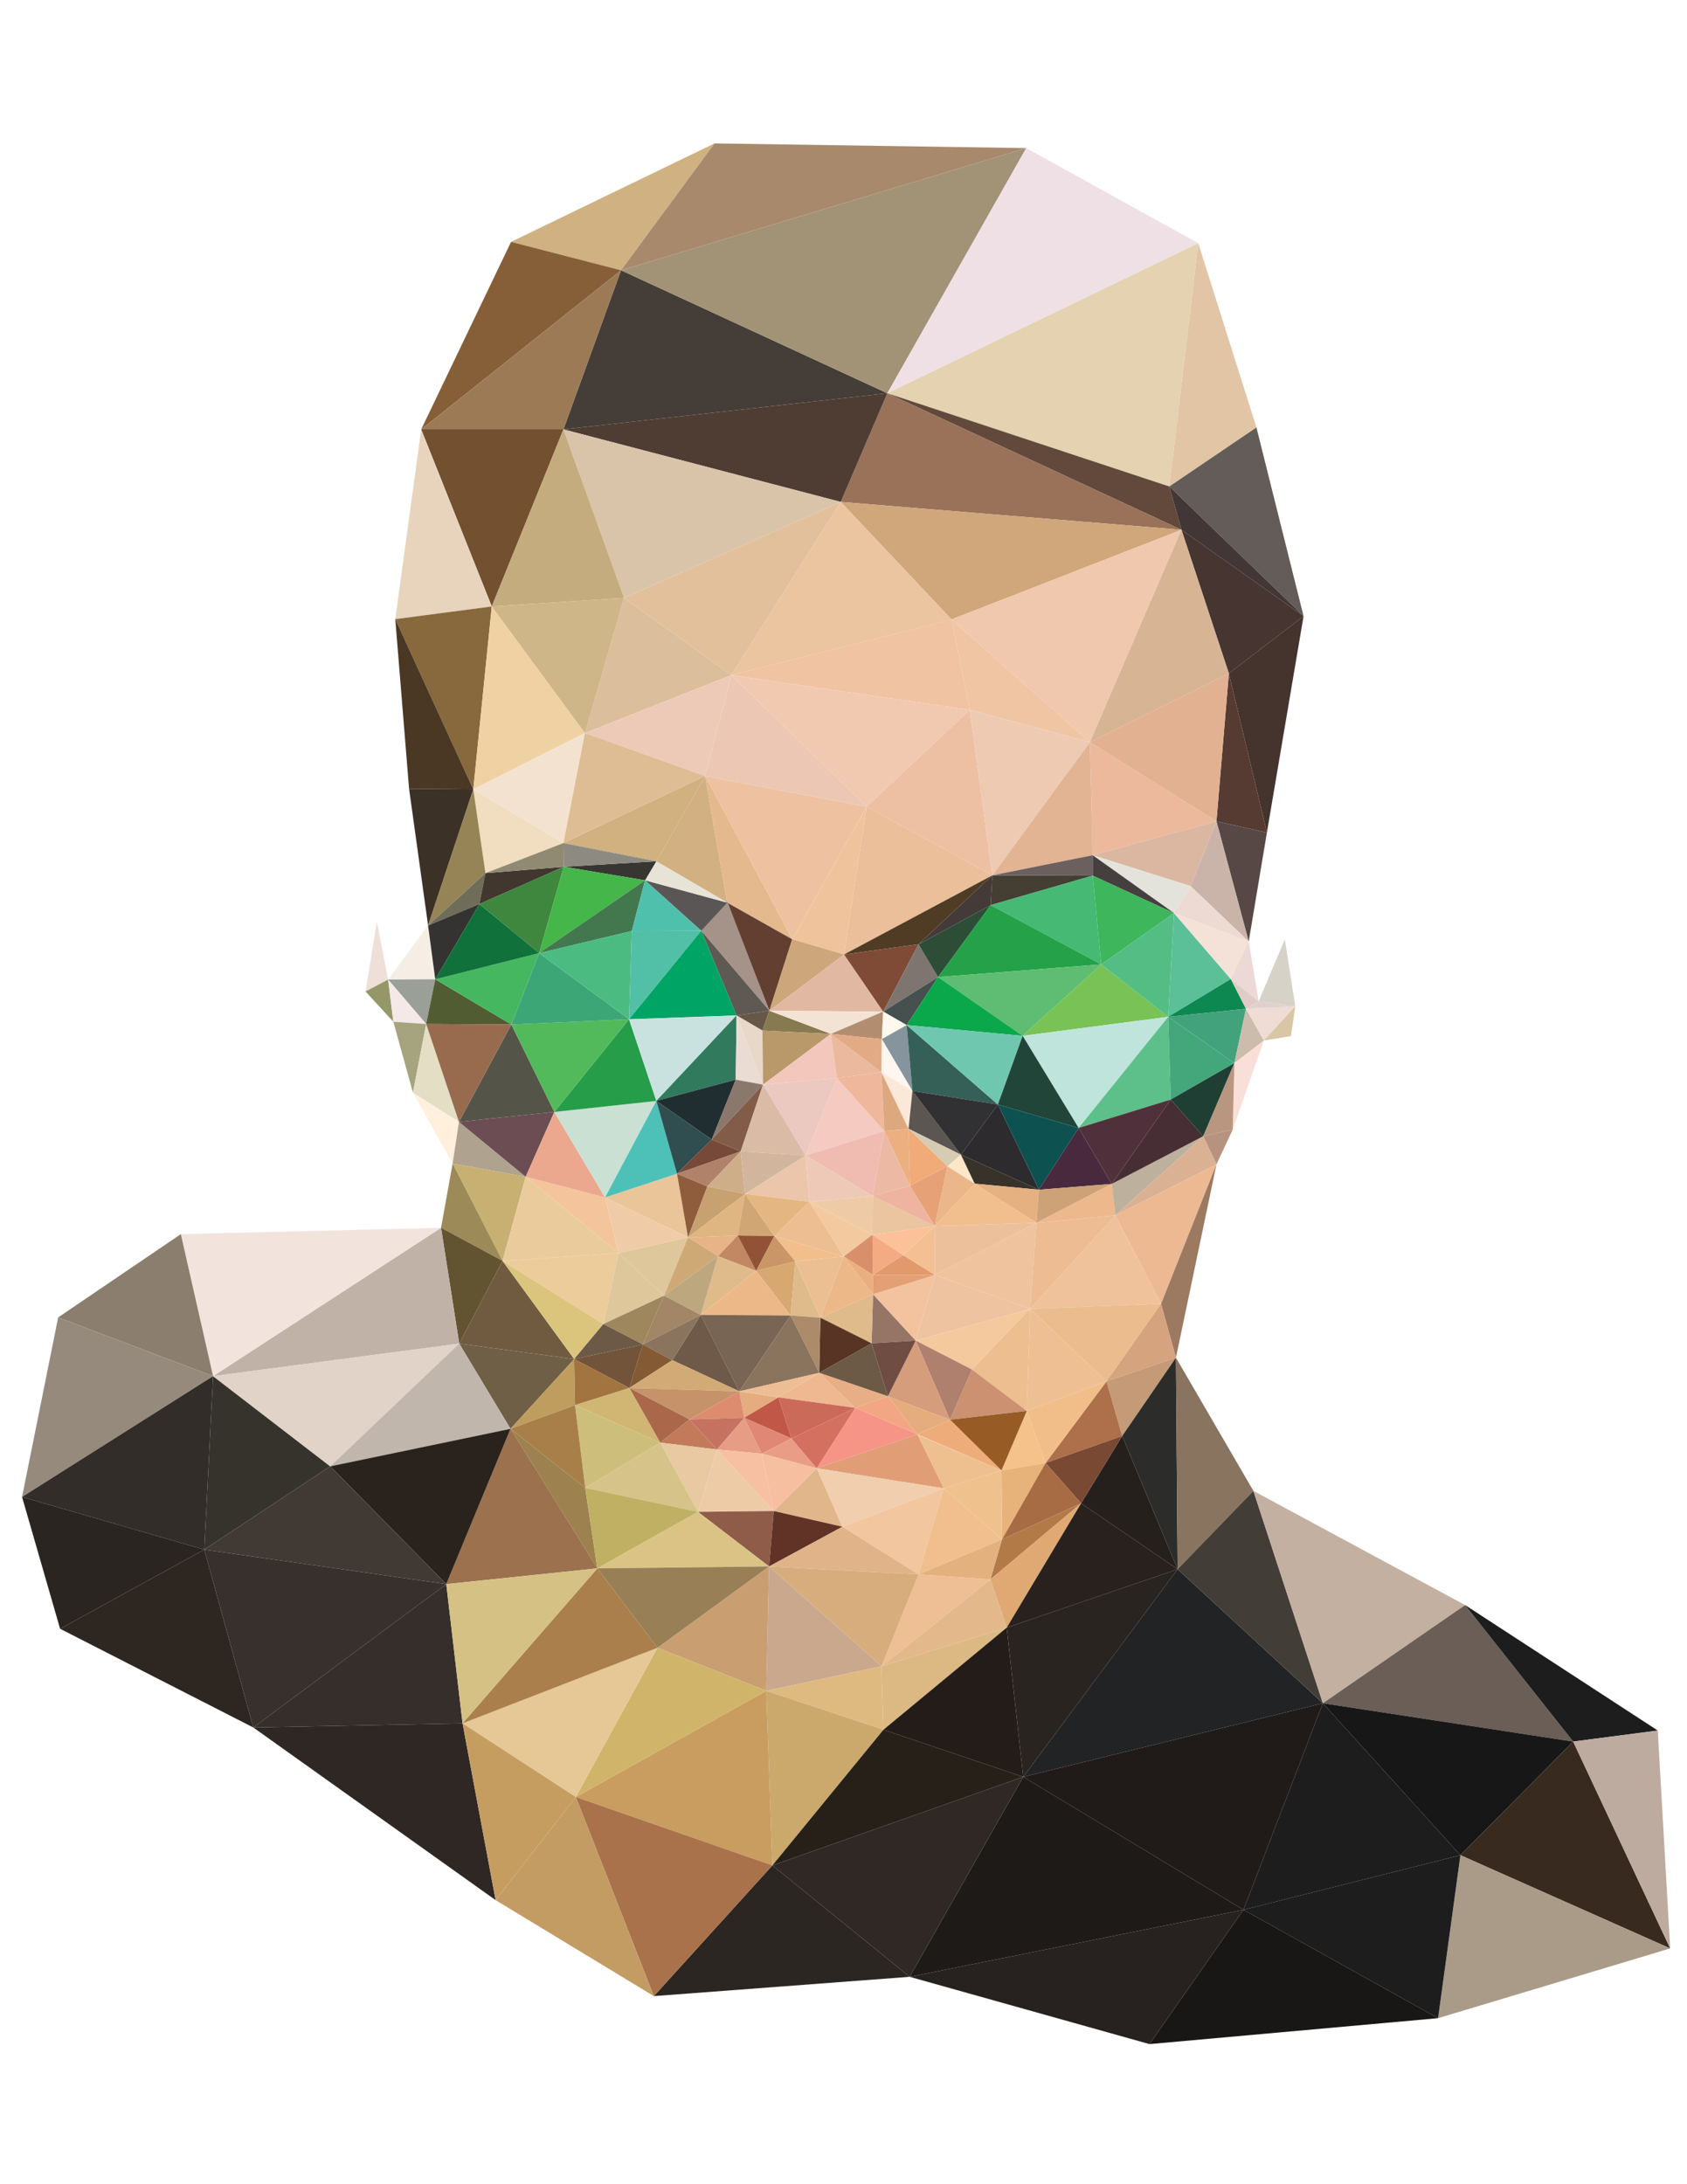 <?xml version="1.0" encoding="utf-8"?>
<!-- Generator: Adobe Illustrator 19.0.0, SVG Export Plug-In . SVG Version: 6.00 Build 0)  -->
<svg version="1.1" id="Layer_1" xmlns="http://www.w3.org/2000/svg" xmlns:xlink="http://www.w3.org/1999/xlink" x="0px" y="0px"
	 width="612px" height="792px" viewBox="0 0 612 792" style="enable-background:new 0 0 612 792;" xml:space="preserve">
<polygon style="fill:#D0B182;" points="185.4,87.7 259.2,52 225.3,98 "/>
<polygon style="fill:#865F38;" points="152.8,155.7 185.4,87.7 225.3,98 "/>
<polygon style="fill:#453D37;" points="204.4,155.7 225.3,98 321.9,142.6 "/>
<polygon style="fill:#735030;" points="152.8,155.7 204.4,155.7 178.4,219.9 "/>
<polygon style="fill:#E8D4BD;" points="143.4,224.5 152.8,155.7 178.4,219.9 "/>
<polygon style="fill:#9C7A55;" points="152.8,155.7 225.3,98 204.4,155.7 "/>
<polygon style="fill:#A8896C;" points="372.3,53.7 259.2,52 225.3,98 "/>
<polygon style="fill:#A29376;" points="321.9,142.6 225.3,98 372.3,53.7 "/>
<polygon style="fill:#EFE0E5;" points="434.7,88.2 372.3,53.7 321.9,142.6 "/>
<polygon style="fill:#E2C5A5;" points="434.7,88.2 424.2,176.4 455.8,155 "/>
<polygon style="fill:#E4D2B0;" points="321.9,142.6 424.2,176.4 434.7,88.2 "/>
<polygon style="fill:#62493C;" points="321.9,142.6 428.6,192.1 424.2,176.4 "/>
<polygon style="fill:#645C58;" points="424.2,176.4 472.9,223.4 455.8,155 "/>
<polygon style="fill:#463530;" points="428.6,192.1 445.8,244.2 472.9,223.4 "/>
<polygon style="fill:#423636;" points="424.2,176.4 428.6,192.1 472.9,223.4 "/>
<polygon style="fill:#997259;" points="305,182 321.9,142.6 428.6,192.1 "/>
<polygon style="fill:#4F3D34;" points="305,182 204.4,155.7 321.9,142.6 "/>
<polygon style="fill:#D9C4A9;" points="226.4,216.8 204.4,155.7 305,182 "/>
<polygon style="fill:#C4AC7E;" points="178.4,219.9 204.4,155.7 226.4,216.8 "/>
<polygon style="fill:#87693D;" points="171.7,286.2 143.4,224.5 178.4,219.9 "/>
<polygon style="fill:#4A3824;" points="148.4,286 143.4,224.5 171.7,286.2 "/>
<polygon style="fill:#3B3127;" points="148.4,286 171.7,286.2 155.3,335.6 "/>
<polygon style="fill:#F0D1A3;" points="171.7,286.2 212.2,265.8 178.4,219.9 "/>
<polygon style="fill:#F1DEC0;" points="204.4,305.7 171.7,286.2 176.1,316.6 "/>
<polygon style="fill:#F3E2D0;" points="212.2,265.8 171.7,286.2 204.4,305.7 "/>
<polygon style="fill:#DBBE9C;" points="265.3,244.8 226.4,216.8 212.2,265.8 "/>
<polygon style="fill:#CFB688;" points="178.4,219.9 226.4,216.8 212.2,265.8 "/>
<polygon style="fill:#E3C09C;" points="305,182 265.3,244.8 226.4,216.8 "/>
<polygon style="fill:#D0A67B;" points="345.2,224.6 305,182 428.6,192.1 "/>
<polygon style="fill:#EBC4A0;" points="265.3,244.8 305,182 345.2,224.6 "/>
<polygon style="fill:#D0B17F;" points="204.4,305.7 255.8,281.4 238.1,312.3 "/>
<polygon style="fill:#ECCAB7;" points="212.2,265.8 255.8,281.4 265.3,244.8 "/>
<polygon style="fill:#DEBD94;" points="204.4,305.7 212.2,265.8 255.8,281.4 "/>
<polygon style="fill:#EEC2A1;" points="287.4,340.6 255.8,281.4 314.4,292.5 "/>
<polygon style="fill:#D2B082;" points="263.8,327.3 255.8,281.4 238.1,312.3 "/>
<polygon style="fill:#E4B98E;" points="287.4,340.6 255.8,281.4 263.8,327.3 "/>
<polygon style="fill:#623F31;" points="279.1,366.5 287.4,340.6 263.8,327.3 "/>
<polygon style="fill:#675747;" points="276.6,373.7 267.2,368.2 279.1,366.5 "/>
<polygon style="fill:#A5938A;" points="254.4,337.5 263.8,326.7 279.1,366.5 "/>
<polygon style="fill:#5E5952;" points="267.2,368.2 254.4,337.5 279.1,366.5 "/>
<polygon style="fill:#5B5656;" points="234,319.2 263.8,327.3 254.4,337.5 "/>
<polygon style="fill:#E7E3D7;" points="238.1,312.3 234,319.2 263.8,327.3 "/>
<polygon style="fill:#F0C3A2;" points="351.8,257.4 345.2,224.6 265.3,244.8 "/>
<polygon style="fill:#ECC7B4;" points="314.4,292.5 265.3,244.8 255.8,281.4 "/>
<polygon style="fill:#F1C9B1;" points="351.8,257.4 265.3,244.8 314.4,292.5 "/>
<polygon style="fill:#EABF9A;" points="360,317.4 314.4,292.5 306.2,346.1 "/>
<polygon style="fill:#EDC0A4;" points="351.8,257.4 314.4,292.5 360,317.4 "/>
<polygon style="fill:#F0C5A4;" points="395.4,269.1 345.2,224.6 351.8,257.4 "/>
<polygon style="fill:#EFC8AE;" points="428.6,192.1 345.2,224.6 395.4,269.1 "/>
<polygon style="fill:#D7B494;" points="428.6,192.1 395.4,269.1 445.8,244.2 "/>
<polygon style="fill:#45342D;" points="472.9,223.4 445.8,244.2 459.6,301.9 "/>
<polygon style="fill:#563B32;" points="441.3,297.8 445.8,244.2 459.6,301.9 "/>
<polygon style="fill:#ECB99D;" points="396.4,310.1 395.4,269.1 441.3,297.8 "/>
<polygon style="fill:#E1B191;" points="445.8,244.2 395.4,269.1 441.3,297.8 "/>
<polygon style="fill:#EFCAB3;" points="351.8,257.4 395.4,269.1 360,317.4 "/>
<polygon style="fill:#E2B493;" points="396.4,310.1 395.4,269.1 360,317.4 "/>
<polygon style="fill:#EFC49D;" points="314.4,292.5 306.2,346.1 287.4,340.6 "/>
<polygon style="fill:#968456;" points="176.1,316.6 171.7,286.2 155.3,335.6 "/>
<polygon style="fill:#706C5A;" points="176.1,316.6 173.9,327.8 155.3,335.6 "/>
<polygon style="fill:#41372E;" points="204.5,314.3 176.1,316.6 173.9,327.8 "/>
<polygon style="fill:#918A73;" points="204.5,314.3 204.4,305.7 176.1,316.6 "/>
<polygon style="fill:#373632;" points="234,319.2 204.5,314.3 238.1,312.3 "/>
<polygon style="fill:#8D8A81;" points="204.4,305.7 204.5,314.3 238.1,312.3 "/>
<polygon style="fill:#F6EDE4;" points="155.3,335.6 140.8,355.2 157.9,355.1 "/>
<polygon style="fill:#EEDFD9;" points="136.7,334.3 132.6,359.5 140.8,355.2 "/>
<polygon style="fill:#949768;" points="142.7,370.5 140.8,355.2 132.6,359.5 "/>
<polygon style="fill:#9A9F98;" points="154.6,371.3 140.8,355.2 157.9,355.1 "/>
<polygon style="fill:#F4E9E7;" points="142.7,370.5 140.8,355.2 154.6,371.3 "/>
<polygon style="fill:#A6A47E;" points="149.8,396.2 142.7,370.5 154.6,371.3 "/>
<polygon style="fill:#E4DEC4;" points="166.5,406.8 154.6,371.3 149.8,396.2 "/>
<polygon style="fill:#FFEFDC;" points="164.2,421.9 149.8,396.2 166.5,406.8 "/>
<polygon style="fill:#AFA28F;" points="190.7,426.7 166.5,406.8 164.2,421.9 "/>
<polygon style="fill:#C7B072;" points="182.3,457.2 164.2,421.9 190.7,426.7 "/>
<polygon style="fill:#EACB9C;" points="182.3,457.2 190.7,426.7 224.4,454.4 "/>
<polygon style="fill:#F4C59C;" points="219.5,434.2 190.7,426.7 224.4,454.4 "/>
<polygon style="fill:#555448;" points="201.1,403.2 166.5,406.8 185.5,371.5 "/>
<polygon style="fill:#6B4D53;" points="190.7,426.7 166.5,406.8 201.1,403.2 "/>
<polygon style="fill:#ECA88E;" points="219.5,434.2 201.1,403.2 190.7,426.7 "/>
<polygon style="fill:#EAC59A;" points="249.6,448.7 245.6,425.6 219.5,434.2 "/>
<polygon style="fill:#EFCCA7;" points="219.5,434.2 249.6,448.7 224.4,454.4 "/>
<polygon style="fill:#C9E0D3;" points="238.1,399.2 219.5,434.2 201.1,403.2 "/>
<polygon style="fill:#269D48;" points="228.2,369.6 201.1,403.2 238.1,399.2 "/>
<polygon style="fill:#4DC1B7;" points="238.1,399.2 245.6,425.6 219.5,434.2 "/>
<polygon style="fill:#515C32;" points="157.9,355.1 185.5,371.5 154.6,371.3 "/>
<polygon style="fill:#986B4F;" points="154.6,371.3 185.5,371.5 166.5,406.8 "/>
<polygon style="fill:#53BA5B;" points="185.5,371.5 228.2,369.6 201.1,403.2 "/>
<polygon style="fill:#3DA676;" points="195.6,345.6 228.2,369.6 185.5,371.5 "/>
<polygon style="fill:#46B761;" points="157.9,355.1 195.6,345.6 185.5,371.5 "/>
<polygon style="fill:#353331;" points="157.9,355.1 173.9,327.8 155.3,335.6 "/>
<polygon style="fill:#10723A;" points="157.9,355.1 173.9,327.8 195.6,345.6 "/>
<polygon style="fill:#3F863F;" points="173.9,327.8 204.5,314.3 195.6,345.6 "/>
<polygon style="fill:#45B649;" points="195.6,345.6 204.5,314.3 234,319.2 "/>
<polygon style="fill:#43784F;" points="195.6,345.6 234,319.2 229.2,337.6 "/>
<polygon style="fill:#4BBB82;" points="195.6,345.6 229.2,337.6 228.2,369.6 "/>
<polygon style="fill:#51C0A6;" points="228.2,369.6 229.2,337.6 254.4,337.5 "/>
<polygon style="fill:#4FC0AC;" points="234,319.2 254.4,337.5 229.2,337.6 "/>
<polygon style="fill:#00A464;" points="254.4,337.5 228.2,369.6 267.2,368.2 "/>
<polygon style="fill:#C9E2DF;" points="228.2,369.6 267.2,368.2 238.1,399.2 "/>
<polygon style="fill:#317A5D;" points="267.2,368.2 266.9,391.5 238.1,399.2 "/>
<polygon style="fill:#EADBD3;" points="276.8,393.3 267.2,368.2 266.9,391.5 "/>
<polygon style="fill:#202E31;" points="266.9,391.5 258.2,413.2 238.1,399.2 "/>
<polygon style="fill:#8A786C;" points="276.8,393.3 258.2,413.2 266.9,391.5 "/>
<polygon style="fill:#304D50;" points="258.2,413.2 245.6,425.6 238.1,399.2 "/>
<polygon style="fill:#764939;" points="245.6,425.6 258.2,413.2 268.7,417.5 "/>
<polygon style="fill:#8F5C3C;" points="256.6,430.2 245.6,425.6 249.6,448.7 "/>
<polygon style="fill:#B0826A;" points="268.7,417.5 245.6,425.6 256.6,430.2 "/>
<polygon style="fill:#CEAE89;" points="268.7,417.5 270.3,432.9 256.6,430.2 "/>
<polygon style="fill:#C7A170;" points="249.6,448.7 256.6,430.2 270.3,432.9 "/>
<polygon style="fill:#DFB581;" points="249.6,448.7 270.3,432.9 267.6,448 "/>
<polygon style="fill:#D0A674;" points="270.3,432.9 267.6,448 280.9,448.2 "/>
<polygon style="fill:#825C48;" points="276.8,393.3 258.2,413.2 268.7,417.5 "/>
<polygon style="fill:#DABBA6;" points="292.3,419 276.8,393.3 268.7,417.5 "/>
<polygon style="fill:#D1B69D;" points="292.3,419 268.7,417.5 270.3,432.9 "/>
<polygon style="fill:#EBC6AA;" points="292.3,419 270.3,432.9 293.6,435.8 "/>
<polygon style="fill:#E4B681;" points="280.9,448.2 270.3,432.9 293.6,435.8 "/>
<polygon style="fill:#E8D8C9;" points="267.2,368.2 276.8,393.3 276.6,373.7 "/>
<polygon style="fill:#877A50;" points="279.1,366.5 276.6,373.7 301.4,374.9 "/>
<polygon style="fill:#CDA67B;" points="279.1,366.5 287.4,340.6 306.2,346.1 "/>
<polygon style="fill:#E1B8A2;" points="279.1,366.5 306.2,346.1 320.4,366.8 "/>
<polygon style="fill:#F3E3D4;" points="279.1,366.5 320.4,366.8 301.4,374.9 "/>
<polygon style="fill:#B9986A;" points="276.8,393.3 301.4,374.9 276.6,373.7 "/>
<polygon style="fill:#F3C7BB;" points="276.8,393.3 301.4,374.9 303.6,390.9 "/>
<polygon style="fill:#EBC9C0;" points="292.3,419 276.8,393.3 303.6,390.9 "/>
<polygon style="fill:#F4CAC1;" points="292.3,419 303.6,390.9 320.8,410.1 "/>
<polygon style="fill:#F0BCB2;" points="292.3,419 316.6,433.7 320.8,410.1 "/>
<polygon style="fill:#EFC9B7;" points="316.6,433.7 293.6,435.8 292.3,419 "/>
<polygon style="fill:#EBB99D;" points="301.4,374.9 303.6,390.9 319.8,388.8 "/>
<polygon style="fill:#B38D70;" points="301.4,374.9 320.4,366.8 319.9,376.8 "/>
<polygon style="fill:#E2AA85;" points="301.4,374.9 319.9,376.8 319.8,388.8 "/>
<polygon style="fill:#EFB79C;" points="303.6,390.9 319.8,388.8 320.8,410.1 "/>
<polygon style="fill:#DDA87E;" points="319.8,388.8 320.8,410.1 329.6,409.3 "/>
<polygon style="fill:#ECAF80;" points="320.8,410.1 329.6,409.3 330.1,430 "/>
<polygon style="fill:#ECB9A5;" points="320.8,410.1 316.6,433.7 330.1,430 "/>
<polygon style="fill:#503C24;" points="306.2,346.1 333.2,342.4 360,317.4 "/>
<polygon style="fill:#7F4B36;" points="306.2,346.1 333.2,342.4 320.4,366.8 "/>
<polygon style="fill:#7E7570;" points="333.2,342.4 340.3,354.3 320.4,366.8 "/>
<polygon style="fill:#443A38;" points="333.2,342.4 359.4,328.2 360,317.4 "/>
<polygon style="fill:#2E4D37;" points="333.2,342.4 359.4,328.2 340.3,354.3 "/>
<polygon style="fill:#46504F;" points="340.3,354.3 328.9,371.7 320.4,366.8 "/>
<polygon style="fill:#FFF8EC;" points="319.9,376.8 328.9,371.7 320.4,366.8 "/>
<polygon style="fill:#86949D;" points="319.9,376.8 331,395.6 328.9,371.7 "/>
<polygon style="fill:#FFF6EF;" points="319.9,376.8 319.8,388.8 331,395.6 "/>
<polygon style="fill:#FBE8D8;" points="319.8,388.8 329.6,409.3 331,395.6 "/>
<polygon style="fill:#584845;" points="453,341.4 441.3,297.8 459.6,301.9 "/>
<polygon style="fill:#CAB4A9;" points="441.3,297.8 431.9,321.3 453,341.4 "/>
<polygon style="fill:#EDDAD3;" points="431.9,321.3 425.9,331.1 453,341.4 "/>
<polygon style="fill:#DBB7A1;" points="396.4,310.1 441.3,297.8 431.9,321.3 "/>
<polygon style="fill:#E4E3DB;" points="396.4,310.1 425.9,331.1 431.9,321.3 "/>
<polygon style="fill:#453F3F;" points="396.4,310.1 396.4,317.5 425.9,331.1 "/>
<polygon style="fill:#453F33;" points="396.4,317.5 359.4,328.2 360,317.4 "/>
<polygon style="fill:#3EB65B;" points="425.9,331.1 396.4,317.5 399.5,349.7 "/>
<polygon style="fill:#46B974;" points="396.4,317.5 359.4,328.2 399.5,349.7 "/>
<polygon style="fill:#25A249;" points="359.4,328.2 340.3,354.3 399.5,349.7 "/>
<polygon style="fill:#5EBD73;" points="340.3,354.3 371,375.6 399.5,349.7 "/>
<polygon style="fill:#0AA74B;" points="340.3,354.3 328.9,371.7 371,375.6 "/>
<polygon style="fill:#356057;" points="328.9,371.7 362,400.5 331,395.6 "/>
<polygon style="fill:#70C7AF;" points="328.9,371.7 371,375.6 362,400.5 "/>
<polygon style="fill:#79C256;" points="371,375.6 399.5,349.7 423.8,368.7 "/>
<polygon style="fill:#BFE4DC;" points="371,375.6 391.3,409 423.8,368.7 "/>
<polygon style="fill:#224539;" points="371,375.6 362,400.5 391.3,409 "/>
<polygon style="fill:#5B5652;" points="348.6,418.7 331,395.6 329.6,409.3 "/>
<polygon style="fill:#F1AB78;" points="343.7,422.9 329.6,409.3 330.1,430 "/>
<polygon style="fill:#D6CBB3;" points="329.6,409.3 348.6,418.7 343.7,422.9 "/>
<polygon style="fill:#E6A177;" points="330.1,430 339.1,444.6 343.7,422.9 "/>
<polygon style="fill:#EBB68A;" points="343.7,422.9 353.6,429.2 339.1,444.6 "/>
<polygon style="fill:#FFE6C8;" points="348.6,418.7 343.7,422.9 353.6,429.2 "/>
<polygon style="fill:#313133;" points="348.6,418.7 362,400.5 331,395.6 "/>
<polygon style="fill:#2D2B2E;" points="348.6,418.7 362,400.5 376.9,431.4 "/>
<polygon style="fill:#39322A;" points="348.6,418.7 353.6,429.2 376.9,431.4 "/>
<polygon style="fill:#E5B181;" points="353.6,429.2 376.9,431.4 376,443.4 "/>
<polygon style="fill:#0D5251;" points="362,400.5 376.9,431.4 391.3,409 "/>
<polygon style="fill:#5DBF89;" points="391.3,409 424.7,398.7 423.8,368.7 "/>
<polygon style="fill:#49293E;" points="391.3,409 403.3,429.3 376.9,431.4 "/>
<polygon style="fill:#50313B;" points="424.7,398.7 403.3,429.3 391.3,409 "/>
<polygon style="fill:#CDA277;" points="376.9,431.4 376,443.4 403.3,429.3 "/>
<polygon style="fill:#EDB88B;" points="376,443.4 404.6,440.7 403.3,429.3 "/>
<polygon style="fill:#BDB09D;" points="403.3,429.3 436.5,412 404.6,440.7 "/>
<polygon style="fill:#472E34;" points="424.7,398.7 436.5,412 403.3,429.3 "/>
<polygon style="fill:#54BD83;" points="399.5,349.7 425.9,331.1 423.8,368.7 "/>
<polygon style="fill:#5BC098;" points="425.9,331.1 446.5,355 423.8,368.7 "/>
<polygon style="fill:#0D8850;" points="423.8,368.7 446.5,355 452,365.8 "/>
<polygon style="fill:#41A27C;" points="423.8,368.7 447.8,385.5 452,365.8 "/>
<polygon style="fill:#44A77C;" points="423.8,368.7 424.7,398.7 447.8,385.5 "/>
<polygon style="fill:#1F3F34;" points="424.7,398.7 447.8,385.5 436.5,412 "/>
<polygon style="fill:#F4E2D9;" points="446.5,355 453,341.4 425.9,331.1 "/>
<polygon style="fill:#ECD8D6;" points="446.5,355 453,341.4 456.6,363.1 "/>
<polygon style="fill:#E0CCC6;" points="446.5,355 456.6,363.1 452,365.8 "/>
<polygon style="fill:#CCBCAC;" points="452,365.8 447.8,385.5 458.5,377.3 "/>
<polygon style="fill:#D7D2C7;" points="456.6,363.1 466.1,340.6 469.9,364.9 "/>
<polygon style="fill:#EEDCD5;" points="452,365.8 458.5,377.3 469.9,364.9 "/>
<polygon style="fill:#D8C6A4;" points="469.9,364.9 458.5,377.3 468.3,375.7 "/>
<polygon style="fill:#FADFD8;" points="458.5,377.3 447.8,385.5 447.2,409.6 "/>
<polygon style="fill:#B9967F;" points="447.8,385.5 436.5,412 436.5,412 447.2,409.6 "/>
<polygon style="fill:#B89281;" points="447.2,409.6 441.3,422.2 436.5,412 "/>
<polygon style="fill:#DAB193;" points="404.6,440.7 436.5,412 441.3,422.2 "/>
<polygon style="fill:#EDB993;" points="404.6,440.7 421.2,472.8 441.3,422.2 "/>
<polygon style="fill:#9C7961;" points="441.3,422.2 426.6,492.3 421.2,472.8 "/>
<polygon style="fill:#EFC29B;" points="373.7,474.6 404.6,440.7 421.2,472.8 "/>
<polygon style="fill:#EBBC8D;" points="373.7,474.6 421.2,472.8 401.4,500.9 "/>
<polygon style="fill:#D5A37D;" points="401.4,500.9 426.6,492.3 421.2,472.8 "/>
<polygon style="fill:#C59A77;" points="426.6,492.3 407.1,520.7 401.4,500.9 "/>
<polygon style="fill:#2C2C2A;" points="426.6,492.3 427.2,569 407.1,520.7 "/>
<polygon style="fill:#897460;" points="426.6,492.3 454.7,540.6 427.2,569 "/>
<polygon style="fill:#25201C;" points="407.1,520.7 392.2,545.1 427.2,569 "/>
<polygon style="fill:#AE704B;" points="401.4,500.9 379.3,530.5 407.1,520.7 "/>
<polygon style="fill:#794934;" points="379.3,530.5 407.1,520.7 392.2,545.1 "/>
<polygon style="fill:#EEBF93;" points="372.5,511.6 373.7,474.6 401.4,500.9 "/>
<polygon style="fill:#F4C28A;" points="363.3,533.2 372.5,511.6 379.3,530.5 "/>
<polygon style="fill:#F1BD88;" points="372.5,511.6 379.3,530.5 401.4,500.9 "/>
<polygon style="fill:#EDBE92;" points="293.6,435.8 280.9,448.2 306.1,455.6 "/>
<polygon style="fill:#F3C9A0;" points="293.6,435.8 316.5,447.7 306.1,455.6 "/>
<polygon style="fill:#EECBA6;" points="293.6,435.8 316.6,433.7 316.5,447.7 "/>
<polygon style="fill:#EAC5A0;" points="316.6,433.7 339.1,444.6 316.5,447.7 "/>
<polygon style="fill:#EEB49F;" points="316.6,433.7 330.1,430 339.1,444.6 "/>
<polygon style="fill:#F1BE8D;" points="339.1,444.6 353.6,429.2 376,443.4 "/>
<polygon style="fill:#EDBC93;" points="373.7,474.6 376,443.4 404.6,440.7 "/>
<polygon style="fill:#EDC09C;" points="376,443.4 339.2,462.3 339.1,444.6 "/>
<polygon style="fill:#EEC39E;" points="339.2,462.3 376,443.4 373.7,474.6 "/>
<polygon style="fill:#E2996C;" points="316.7,462.3 327.6,455.1 339.2,462.3 "/>
<polygon style="fill:#F4AA83;" points="316.5,447.7 316.7,462.3 327.6,455.1 "/>
<polygon style="fill:#FCC199;" points="339.1,444.6 327.6,455.1 316.5,447.7 "/>
<polygon style="fill:#F4C093;" points="339.1,444.6 327.6,455.1 339.2,462.3 "/>
<polygon style="fill:#EEC3A0;" points="339.2,462.3 332.2,486.1 373.7,474.6 "/>
<polygon style="fill:#F4C99E;" points="332.2,486.1 352.6,496.6 373.7,474.6 "/>
<polygon style="fill:#ECBE90;" points="373.7,474.6 352.6,496.6 372.5,511.6 "/>
<polygon style="fill:#CC9171;" points="352.6,496.6 344.6,514.8 372.5,511.6 "/>
<polygon style="fill:#975C26;" points="344.6,514.8 372.5,511.6 363.3,533.2 "/>
<polygon style="fill:#AF806E;" points="332.2,486.1 344.6,514.8 352.6,496.6 "/>
<polygon style="fill:#D59D7C;" points="332.2,486.1 322.1,506.3 344.6,514.8 "/>
<polygon style="fill:#967566;" points="316.7,469.3 316.2,487.1 332.2,486.1 "/>
<polygon style="fill:#F3C29F;" points="316.7,469.3 332.2,486.1 339.2,462.3 "/>
<polygon style="fill:#D98F6A;" points="306.1,455.6 316.5,447.7 316.7,462.3 "/>
<polygon style="fill:#ECB888;" points="306.1,455.6 297.6,477.8 316.7,469.3 "/>
<polygon style="fill:#EBAE7F;" points="306.1,455.6 316.7,469.3 316.7,462.3 "/>
<polygon style="fill:#DFBA8B;" points="316.7,469.3 297.6,477.8 316.2,487.1 "/>
<polygon style="fill:#583425;" points="297.6,477.8 297.2,497.8 316.2,487.1 "/>
<polygon style="fill:#6F4D43;" points="316.2,487.1 322.1,506.3 332.2,486.1 "/>
<polygon style="fill:#6C5946;" points="316.2,487.1 297.2,497.8 322.1,506.3 "/>
<polygon style="fill:#9C8A58;" points="160,445.2 164.2,421.9 182.3,457.2 "/>
<polygon style="fill:#625331;" points="166.6,487.2 160,445.2 182.3,457.2 "/>
<polygon style="fill:#ECCC9A;" points="182.3,457.2 218.9,480.1 224.4,454.4 "/>
<polygon style="fill:#705B40;" points="208.3,492.8 182.3,457.2 166.6,487.2 "/>
<polygon style="fill:#DBC57C;" points="218.9,480.1 182.3,457.2 208.3,492.8 "/>
<polygon style="fill:#DFC79C;" points="240.9,469.8 224.4,454.4 218.9,480.1 "/>
<polygon style="fill:#DEC79A;" points="249.6,448.7 224.4,454.4 240.9,469.8 "/>
<polygon style="fill:#CEA975;" points="249.6,448.7 260.5,455.5 240.9,469.8 "/>
<polygon style="fill:#E6B486;" points="249.6,448.7 260.5,455.5 267.6,448 "/>
<polygon style="fill:#C28763;" points="267.6,448 274.3,460.8 260.5,455.5 "/>
<polygon style="fill:#925235;" points="267.6,448 280.9,448.2 274.3,460.8 "/>
<polygon style="fill:#DFBA8B;" points="260.5,455.5 254.2,476.8 274.3,460.8 "/>
<polygon style="fill:#BDA77E;" points="240.9,469.8 260.5,455.5 254.2,476.8 "/>
<polygon style="fill:#F2BE8C;" points="280.9,448.2 288.5,457.4 306.1,455.6 "/>
<polygon style="fill:#CA9567;" points="274.3,460.8 280.9,448.2 288.5,457.4 "/>
<polygon style="fill:#D7A86F;" points="274.3,460.8 286.8,477 288.5,457.4 "/>
<polygon style="fill:#DFBA8B;" points="288.5,457.4 286.8,477 297.6,477.8 "/>
<polygon style="fill:#EBBF92;" points="288.5,457.4 306.1,455.6 297.6,477.8 "/>
<polygon style="fill:#AD8A6A;" points="286.8,477 297.2,497.8 297.6,477.8 "/>
<polygon style="fill:#ECB888;" points="254.2,476.8 274.3,460.8 286.8,477 "/>
<polygon style="fill:#796554;" points="254.2,476.8 268.2,504.5 286.8,477 "/>
<polygon style="fill:#8A745D;" points="286.8,477 268.2,504.5 297.2,497.8 "/>
<polygon style="fill:#E5AC7F;" points="268.2,504.5 270,514.1 282.4,506.7 "/>
<polygon style="fill:#EDBE95;" points="268.2,504.5 297.2,497.8 282.4,506.7 "/>
<polygon style="fill:#EFB891;" points="282.4,506.7 310.3,510.5 297.2,497.8 "/>
<polygon style="fill:#C15747;" points="270,514.1 282.4,506.7 287.1,521.6 "/>
<polygon style="fill:#CC6A59;" points="287.1,521.6 310.3,510.5 282.4,506.7 "/>
<polygon style="fill:#E08775;" points="276.3,527.1 270,514.1 287.1,521.6 "/>
<polygon style="fill:#EA9D86;" points="276.3,527.1 287.1,521.6 296.3,532.4 "/>
<polygon style="fill:#D47060;" points="287.1,521.6 310.3,510.5 296.3,532.4 "/>
<polygon style="fill:#E8AE86;" points="310.3,510.5 322.1,506.3 297.2,497.8 "/>
<polygon style="fill:#F69488;" points="296.3,532.4 310.3,510.5 332.8,520.1 "/>
<polygon style="fill:#F2A684;" points="310.3,510.5 322.1,506.3 332.8,520.1 "/>
<polygon style="fill:#E5AC7D;" points="322.1,506.3 332.8,520.1 344.6,514.8 "/>
<polygon style="fill:#EFAC7B;" points="332.8,520.1 363.3,533.2 344.6,514.8 "/>
<polygon style="fill:#E19E76;" points="296.3,532.4 332.8,520.1 342.4,539.7 "/>
<polygon style="fill:#E2B68B;" points="296.3,532.4 280.7,547.9 305.6,553.6 "/>
<polygon style="fill:#F0CEAE;" points="296.3,532.4 342.4,539.7 305.6,553.6 "/>
<polygon style="fill:#F2C69E;" points="305.6,553.6 333.2,570.9 342.4,539.7 "/>
<polygon style="fill:#EEC08F;" points="342.4,539.7 363.3,533.2 332.8,520.2 "/>
<polygon style="fill:#EFC18C;" points="342.4,539.7 363.5,558.2 363.3,533.2 "/>
<polygon style="fill:#F0BF8D;" points="333.2,570.9 363.5,558.2 342.4,539.7 "/>
<polygon style="fill:#E7B37A;" points="379.3,530.5 363.3,533.2 363.5,558.2 363.5,558.2 "/>
<polygon style="fill:#A76C44;" points="379.3,530.5 392.2,545.1 363.5,558.2 "/>
<polygon style="fill:#B27A47;" points="363.5,558.2 359.3,572.7 392.2,545.1 "/>
<polygon style="fill:#E0A973;" points="359.3,572.7 365.2,590.2 392.2,545.1 "/>
<polygon style="fill:#E2B17E;" points="333.2,570.9 363.5,558.2 359.3,572.7 "/>
<polygon style="fill:#EEBE94;" points="333.2,570.9 359.3,572.7 319.8,604.2 "/>
<polygon style="fill:#E3B88B;" points="319.8,604.2 365.2,590.2 359.3,572.7 "/>
<polygon style="fill:#DCB982;" points="320.5,627.2 365.2,590.2 319.8,604.2 "/>
<polygon style="fill:#241C18;" points="365.2,590.2 320.5,627.2 371.2,644.3 "/>
<polygon style="fill:#29211D;" points="365.2,590.2 392.2,545.1 427.2,569 "/>
<polygon style="fill:#292420;" points="365.2,590.2 427.2,569 371.2,644.3 "/>
<polygon style="fill:#222325;" points="427.2,569 479.9,617.6 371.2,644.3 "/>
<polygon style="fill:#423E37;" points="454.7,540.6 427.2,569 479.9,617.6 "/>
<polygon style="fill:#C3B0A1;" points="454.7,540.6 531.5,582 479.9,617.6 "/>
<polygon style="fill:#6B5E56;" points="479.9,617.6 570.7,631.5 531.5,582 "/>
<polygon style="fill:#1D1D1E;" points="479.9,617.6 451.1,692.5 529.8,672.7 "/>
<polygon style="fill:#201B19;" points="371.2,644.3 479.9,617.6 451.1,692.5 "/>
<polygon style="fill:#9E875D;" points="218.9,480.1 233.2,487.5 240.9,469.8 "/>
<polygon style="fill:#6C5946;" points="218.9,480.1 208.3,492.8 233.2,487.5 "/>
<polygon style="fill:#A38666;" points="240.9,469.8 233.2,487.5 254.2,476.8 "/>
<polygon style="fill:#6F5A4A;" points="254.2,476.8 243.9,493.2 268.2,504.5 "/>
<polygon style="fill:#8A745D;" points="233.2,487.5 254.2,476.8 243.9,493.2 "/>
<polygon style="fill:#845A34;" points="233.2,487.5 228.3,503.3 243.9,493.2 "/>
<polygon style="fill:#D2AA76;" points="228.3,503.3 243.9,493.2 268.2,504.5 "/>
<polygon style="fill:#C6926A;" points="228.3,503.3 268.2,504.5 250.1,514.7 "/>
<polygon style="fill:#AA674A;" points="228.3,503.3 239.5,523.1 250.1,514.7 "/>
<polygon style="fill:#DD8C6F;" points="250.1,514.7 268.2,504.5 270,514.1 "/>
<polygon style="fill:#C57260;" points="250.1,514.7 260.1,525.6 270,514.1 "/>
<polygon style="fill:#C27A5A;" points="250.1,514.7 239.5,523.1 260.1,525.6 "/>
<polygon style="fill:#E79C86;" points="260.1,525.6 270,514.1 276.3,527.1 "/>
<polygon style="fill:#E8C9A1;" points="239.5,523.1 253.2,548.2 260.1,525.6 "/>
<polygon style="fill:#EECBA7;" points="260.1,525.6 280.7,547.9 253.2,548.2 "/>
<polygon style="fill:#F7C0A2;" points="260.1,525.6 280.7,547.9 276.3,527.1 "/>
<polygon style="fill:#F6BFA0;" points="276.3,527.1 280.7,547.9 296.3,532.4 "/>
<polygon style="fill:#8F5C49;" points="253.2,548.2 279,568 280.7,547.9 "/>
<polygon style="fill:#613327;" points="280.7,547.9 279,568 305.6,553.6 "/>
<polygon style="fill:#E0B389;" points="279,568 333.2,570.9 305.6,553.6 "/>
<polygon style="fill:#D8AD7D;" points="279,568 319.8,604.2 333.2,570.9 "/>
<polygon style="fill:#CAA88D;" points="279,568 278,613.1 319.8,604.2 "/>
<polygon style="fill:#C99F72;" points="238.5,597.5 279,568 278,613.1 "/>
<polygon style="fill:#72543A;" points="208.3,492.8 233.2,487.5 228.3,503.3 "/>
<polygon style="fill:#705F47;" points="166.6,487.2 185.2,518.1 208.3,492.8 "/>
<polygon style="fill:#BF9D5F;" points="208.3,492.8 185.2,518.1 208.6,509.5 "/>
<polygon style="fill:#A27440;" points="208.3,492.8 208.6,509.5 228.3,503.3 "/>
<polygon style="fill:#CDBE7B;" points="208.6,509.5 212.3,539.5 239.5,523.1 "/>
<polygon style="fill:#D1B673;" points="208.6,509.5 239.5,523.1 228.3,503.3 "/>
<polygon style="fill:#A87F49;" points="208.6,509.5 185.2,518.1 212.3,539.5 "/>
<polygon style="fill:#9D814F;" points="185.2,518.1 216.7,568.7 212.3,539.5 "/>
<polygon style="fill:#D6C389;" points="212.3,539.5 253.2,548.2 239.5,523.1 "/>
<polygon style="fill:#C0B063;" points="212.3,539.5 216.7,568.7 253.2,548.2 "/>
<polygon style="fill:#DBC385;" points="216.7,568.7 253.2,548.2 279,568 "/>
<polygon style="fill:#987F55;" points="216.7,568.7 279,568 238.5,597.5 "/>
<polygon style="fill:#171717;" points="479.9,617.6 570.7,631.5 529.8,672.7 "/>
<polygon style="fill:#1D1D1E;" points="531.5,582 601.4,627.5 570.7,631.5 "/>
<polygon style="fill:#382A1F;" points="570.7,631.5 529.8,672.7 605.9,706.5 "/>
<polygon style="fill:#BDABA0;" points="570.7,631.5 601.4,627.5 605.9,706.5 "/>
<polygon style="fill:#A99B88;" points="529.8,672.7 521.7,731.8 605.9,706.5 "/>
<polygon style="fill:#1D1D1E;" points="451.1,692.5 529.8,672.7 521.7,731.8 "/>
<polygon style="fill:#181715;" points="451.1,692.5 417,741.2 521.7,731.8 "/>
<polygon style="fill:#1E1A17;" points="371.2,644.3 330,716.8 451.1,692.5 "/>
<polygon style="fill:#27221F;" points="330,716.8 451.1,692.5 417,741.2 "/>
<polygon style="fill:#DEBA80;" points="278,613.1 319.8,604.2 320.5,627.2 "/>
<polygon style="fill:#CBA96C;" points="278,613.1 280.2,676.4 320.5,627.2 "/>
<polygon style="fill:#272019;" points="320.5,627.2 280.2,676.4 371.2,644.3 "/>
<polygon style="fill:#302825;" points="280.2,676.4 371.2,644.3 330,716.8 "/>
<polygon style="fill:#2B2622;" points="280.2,676.4 237.2,723.8 330,716.8 "/>
<polygon style="fill:#C99D60;" points="208.9,651.6 278,613.1 280.2,676.4 "/>
<polygon style="fill:#A9724B;" points="208.9,651.6 237.2,723.8 280.2,676.4 "/>
<polygon style="fill:#C39C64;" points="208.9,651.6 179.8,689 237.2,723.8 "/>
<polygon style="fill:#D0B46A;" points="208.9,651.6 238.5,597.5 278,613.1 "/>
<polygon style="fill:#E6C896;" points="238.5,597.5 167.8,624.9 208.9,651.6 "/>
<polygon style="fill:#AA7F4C;" points="167.8,624.9 216.7,568.7 238.5,597.5 "/>
<polygon style="fill:#C0B2A7;" points="160,445.2 77.3,499 166.6,487.2 "/>
<polygon style="fill:#F2E4DC;" points="160,445.2 65.6,447.5 77.3,499 "/>
<polygon style="fill:#8B7E6E;" points="65.6,447.5 21.1,477.7 77.3,499 "/>
<polygon style="fill:#968A7C;" points="21.1,477.7 8,542.8 77.3,499 "/>
<polygon style="fill:#322D29;" points="8,542.8 77.3,499 74.1,561.9 "/>
<polygon style="fill:#2A2521;" points="74.1,561.9 8,542.8 21.8,590.6 "/>
<polygon style="fill:#36332C;" points="77.3,499 74.1,561.9 119.8,531.7 "/>
<polygon style="fill:#E1D3C8;" points="77.3,499 166.6,487.2 119.8,531.7 "/>
<polygon style="fill:#C0B6AC;" points="185.2,518.1 166.6,487.2 119.8,531.7 "/>
<polygon style="fill:#9C714D;" points="185.2,518.1 161.9,574.4 216.7,568.7 "/>
<polygon style="fill:#2A231D;" points="119.8,531.7 185.2,518.1 161.9,574.4 "/>
<polygon style="fill:#413A34;" points="119.8,531.7 74.1,561.9 161.9,574.4 "/>
<polygon style="fill:#2E2721;" points="74.1,561.9 21.8,590.6 91.9,626.4 "/>
<polygon style="fill:#38302D;" points="91.9,626.4 161.9,574.4 74.1,561.9 "/>
<polygon style="fill:#362E2B;" points="91.9,626.4 161.9,574.4 167.8,624.9 "/>
<polygon style="fill:#D5C184;" points="161.9,574.4 167.8,624.9 216.7,568.7 "/>
<polygon style="fill:#2F2724;" points="91.9,626.4 167.8,624.9 167.8,624.9 179.8,689 "/>
<polygon style="fill:#C69D61;" points="179.8,689 208.9,651.6 167.8,624.9 "/>
<polygon style="fill:#6B605E;" points="396.4,310.1 360,317.4 396.4,317.5 "/>
<polygon style="fill:#E49F74;" points="316.7,462.3 316.7,469.3 339.2,462.3 "/>
<polygon style="fill:#E0D1CE;" points="452,365.8 456.6,363.1 469.9,364.9 "/>
</svg>
